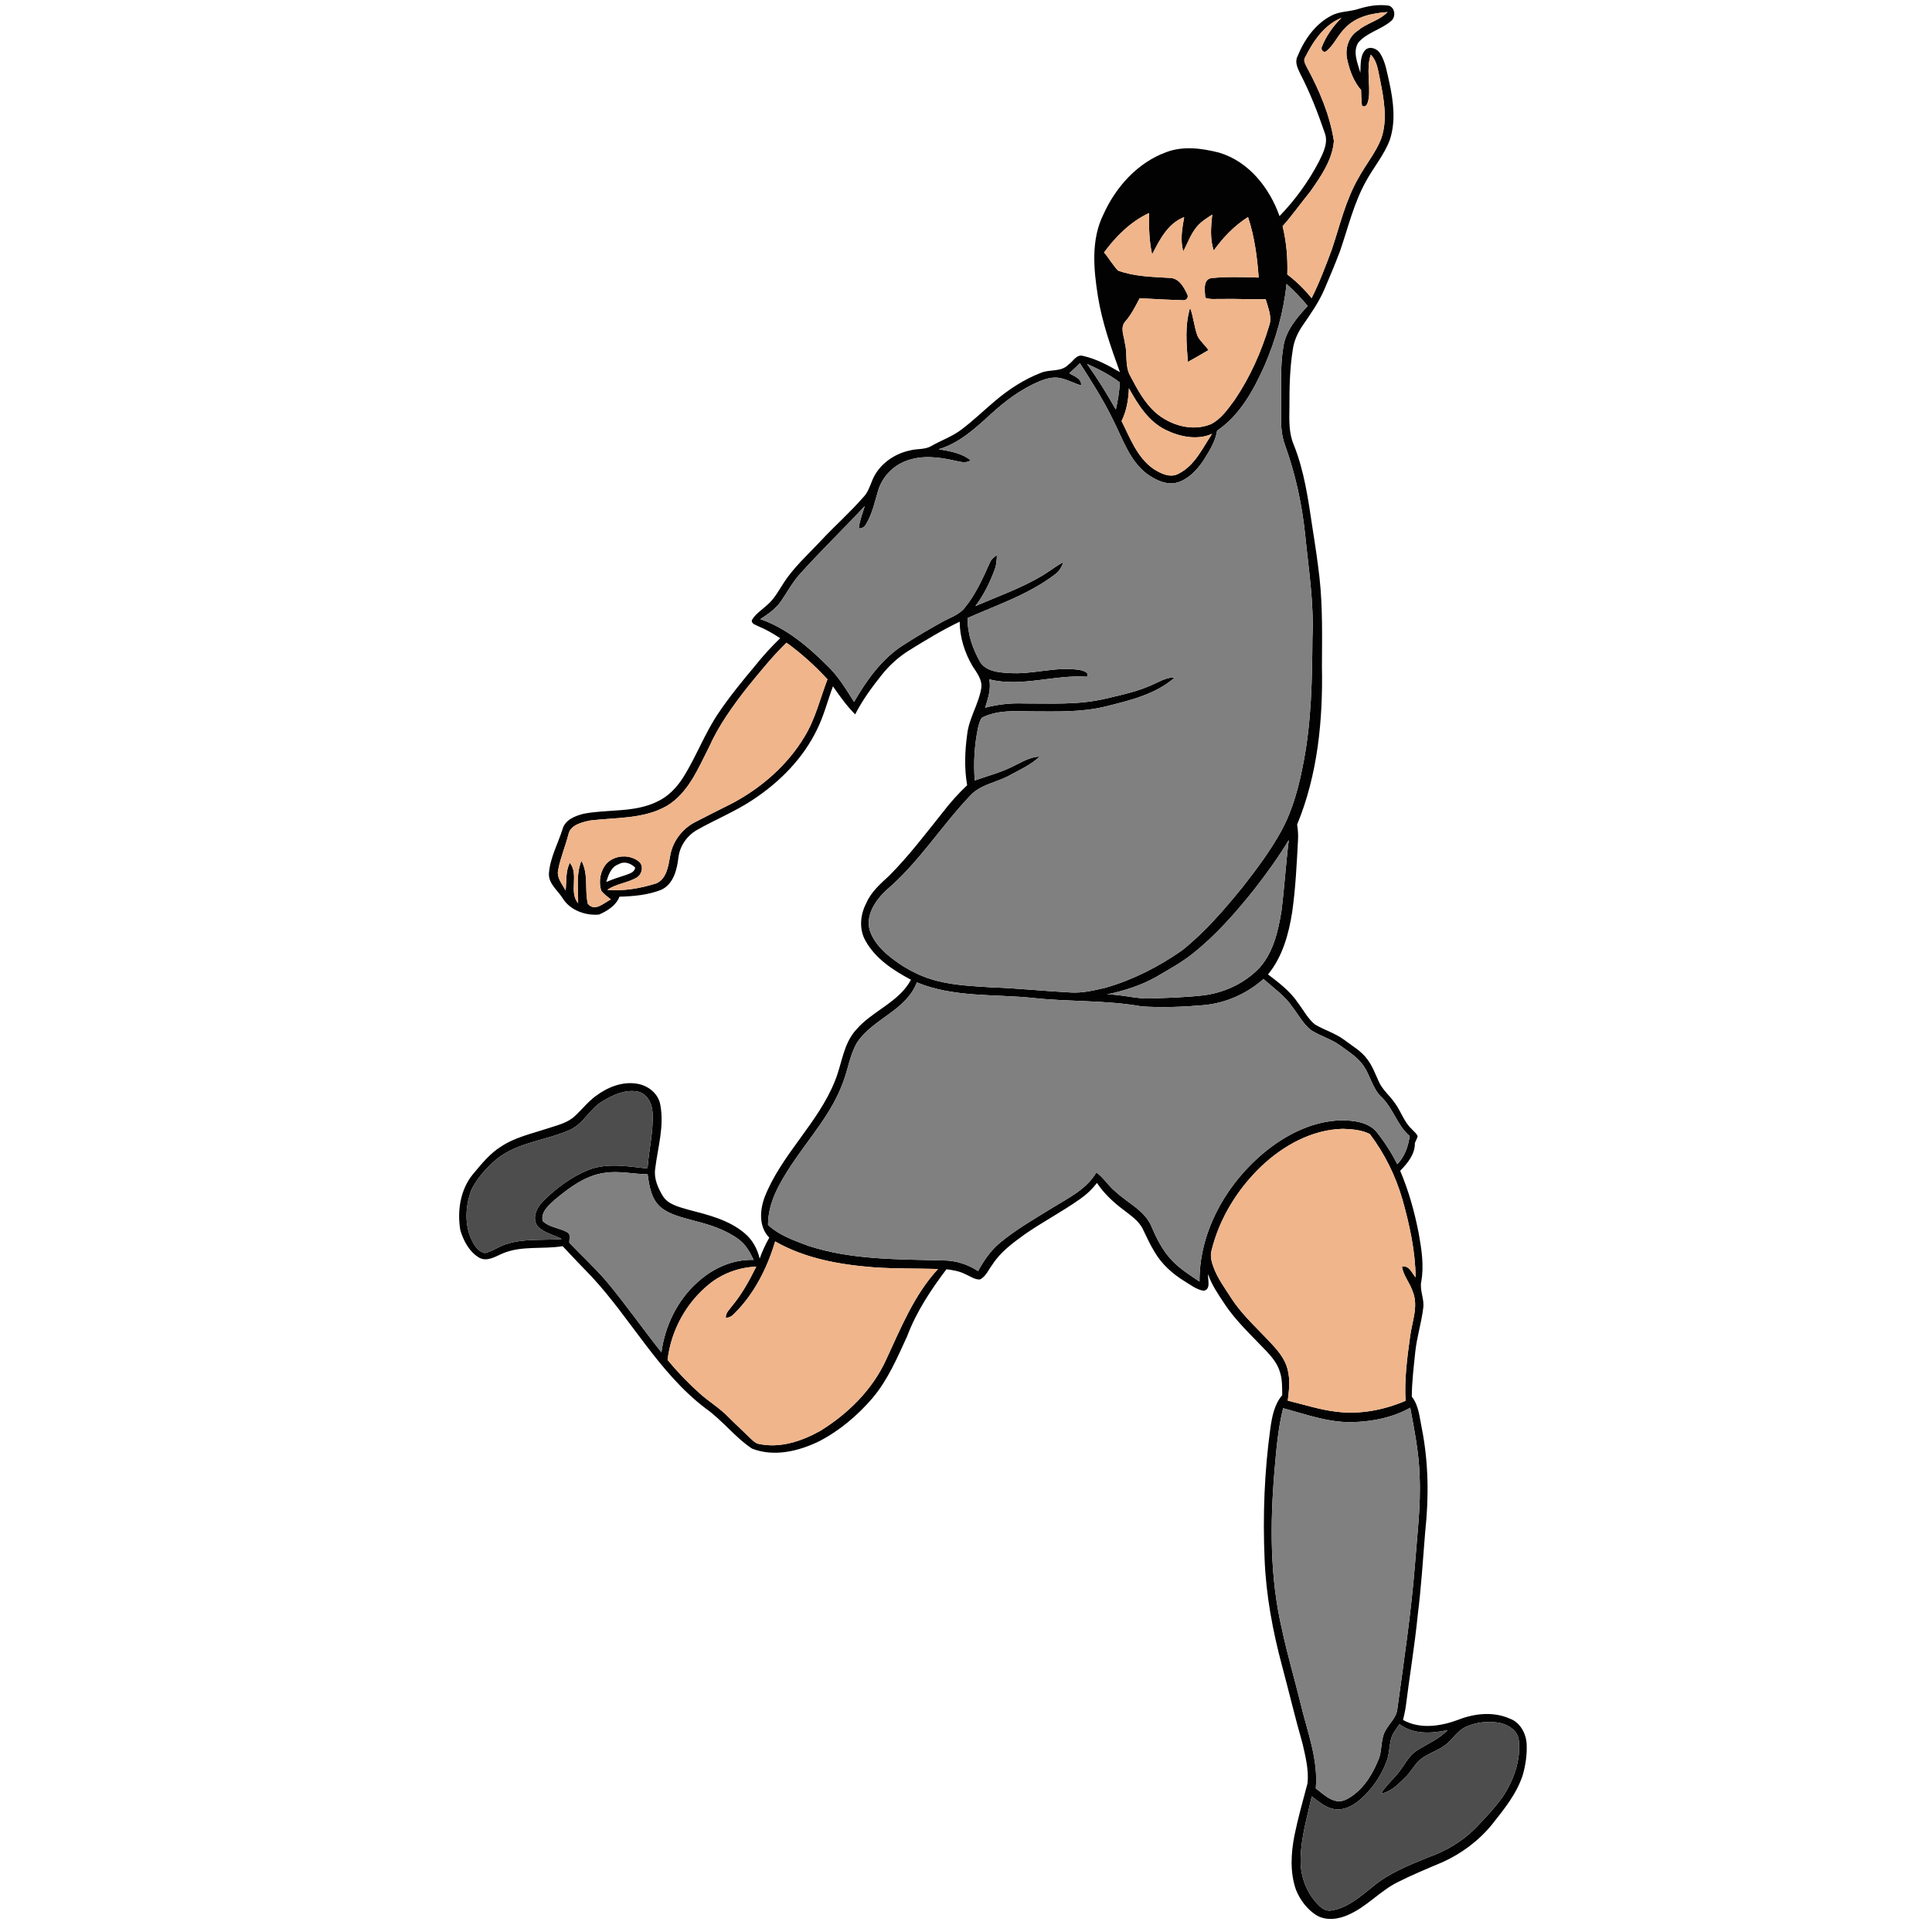 <?xml version="1.0" encoding="UTF-8" ?>
<!DOCTYPE svg PUBLIC "-//W3C//DTD SVG 1.1//EN" "http://www.w3.org/Graphics/SVG/1.1/DTD/svg11.dtd">
<svg width="1000pt" height="1000pt" viewBox="0 0 1000 1000" version="1.1" xmlns="http://www.w3.org/2000/svg">
	<g id="#020202ff">
		<path fill="#020202" opacity="1.00"
			d=" M 703.38 4.55 C 708.37 2.99 713.72 2.17 718.93 2.94 C 722.15 4.08 722.59 8.88 719.98 10.92 C 714.85 15.31 707.62 16.78 703.11 21.96 C 699.98 26.80 702.72 32.67 704.11 37.65 C 704.39 33.68 703.79 28.92 706.76 25.79 C 709.14 23.66 712.84 25.19 714.35 27.63 C 717.23 32.18 717.90 37.66 719.14 42.80 C 721.24 52.50 722.56 62.91 719.32 72.51 C 716.40 80.30 710.88 86.67 706.97 93.93 C 700.76 105.10 697.82 117.64 693.70 129.65 C 691.19 136.38 688.38 143.00 685.57 149.61 C 682.69 156.35 678.46 162.38 674.32 168.38 C 671.72 172.13 669.79 176.37 669.16 180.91 C 667.54 190.84 667.39 200.94 667.40 210.97 C 667.29 217.44 667.06 224.14 669.65 230.22 C 675.15 243.93 677.15 258.66 679.33 273.18 C 680.71 281.75 681.97 290.34 682.97 298.97 C 684.65 314.26 684.29 329.66 684.23 345.01 C 684.79 372.68 682.04 401.01 671.39 426.78 C 671.83 429.49 672.00 432.23 671.84 434.97 C 671.17 447.37 670.59 459.80 668.83 472.10 C 667.04 483.56 663.80 495.23 656.33 504.37 C 662.01 508.70 667.87 513.13 671.88 519.16 C 674.74 522.91 676.93 527.31 680.67 530.30 C 685.56 533.20 691.17 534.80 695.77 538.23 C 699.89 541.39 704.62 543.97 707.71 548.27 C 710.32 551.68 711.80 555.75 713.57 559.63 C 715.46 564.06 719.38 567.11 722.04 571.03 C 725.18 575.29 726.69 580.65 730.63 584.33 C 731.71 585.54 733.15 586.57 733.78 588.13 C 733.45 589.33 732.84 590.42 732.35 591.56 C 732.44 597.45 728.60 602.03 724.73 606.00 C 729.17 616.42 732.20 627.38 734.34 638.48 C 735.80 646.62 737.12 655.00 735.66 663.25 C 734.68 667.92 737.38 672.39 736.65 677.09 C 735.72 684.81 733.28 692.28 732.51 700.05 C 731.73 707.64 730.79 715.26 730.74 722.91 C 734.42 727.53 734.73 733.64 735.91 739.21 C 739.44 756.89 739.61 775.11 737.67 793.00 C 736.52 807.35 735.60 821.73 733.81 836.03 C 732.24 851.79 729.61 867.41 727.65 883.12 C 727.32 885.52 726.77 887.89 726.21 890.26 C 735.05 895.20 745.88 893.51 754.95 890.09 C 763.35 886.81 773.05 885.82 781.48 889.56 C 786.93 891.51 789.99 897.43 790.21 902.98 C 790.41 908.15 789.68 913.36 788.30 918.35 C 785.25 928.24 778.57 936.35 772.27 944.34 C 765.44 952.72 756.56 959.37 746.72 963.82 C 738.85 967.16 730.93 970.41 723.29 974.28 C 714.20 978.85 707.39 986.96 698.00 991.04 C 692.73 993.51 686.14 994.37 681.01 991.10 C 676.37 988.00 672.86 983.31 670.80 978.16 C 667.63 969.14 668.20 959.32 669.99 950.08 C 671.86 940.97 674.38 932.01 676.77 923.03 C 677.49 916.16 675.74 909.31 674.23 902.65 C 670.38 889.21 667.17 875.61 663.55 862.11 C 658.72 844.09 655.29 825.63 654.55 806.96 C 653.58 784.35 654.45 761.63 657.55 739.21 C 658.41 733.20 659.61 726.89 663.68 722.13 C 663.63 718.01 663.75 713.78 662.39 709.83 C 661.15 705.83 658.46 702.52 655.65 699.50 C 648.01 691.42 639.67 683.85 633.56 674.47 C 630.43 669.70 627.06 664.97 625.33 659.46 C 625.00 662.31 626.98 667.33 623.04 668.10 C 619.24 667.52 616.17 664.97 612.96 663.06 C 606.90 659.32 601.43 654.43 597.77 648.27 C 595.40 644.47 593.57 640.37 591.61 636.35 C 589.44 631.71 584.93 628.93 581.05 625.86 C 575.98 622.02 571.32 617.58 567.77 612.28 C 565.27 615.57 562.23 618.42 558.83 620.76 C 549.72 627.18 539.82 632.37 530.66 638.70 C 524.38 643.25 517.89 647.91 513.66 654.56 C 511.61 657.17 510.36 660.73 507.22 662.25 C 504.40 662.39 502.06 660.49 499.57 659.47 C 496.55 657.93 493.19 657.39 489.88 656.96 C 481.79 667.66 474.28 678.99 469.54 691.62 C 464.45 702.71 459.58 714.16 451.64 723.59 C 443.90 732.62 434.62 740.49 424.03 745.98 C 413.42 751.16 400.59 754.26 389.22 749.78 C 380.32 743.87 373.85 735.02 365.10 728.90 C 340.91 710.45 326.67 682.78 306.25 660.79 C 301.17 655.60 296.19 650.32 291.23 645.02 C 280.84 646.75 269.77 644.56 259.86 648.91 C 256.20 650.52 252.02 653.18 248.01 650.97 C 242.92 647.94 239.89 642.25 238.26 636.72 C 236.57 626.82 238.24 615.78 244.74 607.83 C 249.14 602.57 253.51 597.07 259.41 593.41 C 266.63 588.63 275.21 586.80 283.31 584.12 C 288.25 582.46 293.69 581.34 297.58 577.63 C 301.24 574.27 304.30 570.28 308.33 567.33 C 314.46 562.71 322.30 559.53 330.07 560.99 C 335.66 561.98 340.85 566.15 341.79 571.96 C 343.90 583.00 340.43 594.08 339.12 605.01 C 338.39 610.01 340.53 614.79 343.03 618.98 C 345.81 623.49 351.35 624.66 356.06 626.08 C 366.35 628.76 377.23 631.33 385.52 638.41 C 389.49 641.74 392.02 646.45 393.20 651.45 C 394.54 647.70 396.20 644.07 398.18 640.61 C 392.71 635.04 393.24 626.51 395.75 619.69 C 404.42 597.54 423.49 581.42 432.24 559.32 C 435.81 550.54 436.49 540.25 443.15 532.98 C 451.54 523.15 465.22 518.87 471.52 507.12 C 462.38 502.25 453.12 496.25 447.99 486.95 C 444.53 480.94 445.25 473.34 448.44 467.37 C 450.91 461.59 455.75 457.43 460.25 453.26 C 470.29 443.21 478.86 431.84 487.73 420.78 C 491.62 415.67 495.90 410.84 500.59 406.44 C 499.08 397.73 499.40 388.82 500.61 380.11 C 501.54 371.64 506.64 364.37 507.93 355.99 C 508.44 351.69 505.53 348.13 503.36 344.74 C 499.30 337.80 496.76 329.87 496.74 321.78 C 487.70 326.13 479.10 331.31 470.59 336.62 C 465.13 340.01 460.32 344.37 456.33 349.40 C 451.21 355.78 446.38 362.46 442.62 369.75 C 438.24 365.37 434.66 360.30 431.13 355.23 C 428.35 362.73 426.42 370.56 422.82 377.73 C 415.61 392.63 403.57 404.77 389.87 413.83 C 380.65 420.02 370.28 424.16 360.66 429.65 C 355.50 432.62 351.82 437.98 351.14 443.93 C 350.38 450.18 348.62 457.47 342.43 460.49 C 335.55 463.26 327.98 463.92 320.63 464.13 C 318.89 468.70 314.32 471.53 310.04 473.38 C 303.00 474.02 295.01 471.12 291.19 464.87 C 288.62 460.74 283.77 457.35 284.13 452.00 C 284.74 443.93 288.80 436.71 291.19 429.11 C 292.51 424.32 297.64 422.34 301.98 421.22 C 314.57 418.74 328.19 420.75 340.03 414.98 C 345.72 412.41 350.19 407.75 353.51 402.55 C 360.37 391.74 364.74 379.55 371.96 368.96 C 377.68 360.50 384.14 352.58 390.71 344.77 C 394.75 339.67 399.14 334.86 403.82 330.33 C 400.28 328.03 396.65 325.85 392.74 324.26 C 391.36 323.44 388.95 323.13 389.12 321.06 C 390.98 317.73 394.37 315.69 397.09 313.14 C 400.62 310.17 402.83 306.06 405.29 302.25 C 410.59 293.80 418.13 287.14 424.89 279.90 C 431.98 272.28 439.82 265.41 446.66 257.56 C 449.21 255.08 450.23 251.63 451.56 248.44 C 454.90 240.46 462.63 234.90 470.98 233.15 C 474.58 232.14 478.64 232.84 481.97 230.91 C 487.05 227.95 492.73 226.04 497.46 222.47 C 503.54 217.95 508.98 212.64 514.77 207.76 C 521.96 201.61 530.02 196.35 538.87 192.94 C 543.43 191.02 549.16 192.69 552.89 188.83 C 555.46 187.22 557.13 183.12 560.71 184.25 C 567.50 185.77 573.69 189.15 579.67 192.62 C 574.99 179.70 570.37 166.67 568.23 153.04 C 566.03 139.17 564.67 124.05 571.10 111.04 C 577.49 96.83 588.78 84.16 603.68 78.75 C 612.47 75.42 622.17 76.75 631.05 79.01 C 646.36 83.59 657.12 97.23 662.27 111.86 C 670.39 103.49 677.29 93.95 682.69 83.61 C 684.94 79.00 687.70 73.76 685.60 68.57 C 682.05 58.14 678.02 47.84 672.94 38.05 C 671.70 35.38 670.11 32.31 671.50 29.38 C 674.95 20.75 680.64 12.49 689.07 8.11 C 693.49 5.72 698.70 6.13 703.38 4.55 M 696.38 14.38 C 692.53 17.94 690.62 23.17 686.51 26.47 C 685.09 27.62 683.48 25.68 684.18 24.23 C 686.44 18.59 690.02 13.50 694.34 9.23 C 685.37 12.90 679.72 21.31 675.55 29.65 C 674.41 31.30 675.64 33.11 676.34 34.66 C 682.84 46.64 688.34 59.43 690.42 72.99 C 689.64 82.80 683.70 91.28 678.21 99.13 C 673.36 105.05 668.97 111.36 663.88 117.08 C 665.87 125.26 666.59 133.69 666.31 142.08 C 671.00 145.61 675.20 149.76 678.89 154.32 C 682.96 146.25 686.11 137.76 689.29 129.32 C 693.51 116.76 696.47 103.60 703.17 92.04 C 706.89 85.18 712.03 79.10 714.90 71.79 C 718.33 61.98 716.31 51.38 714.35 41.48 C 713.29 36.94 713.01 31.77 709.50 28.30 C 707.07 35.63 709.36 43.36 708.47 50.85 C 708.03 52.69 707.67 55.93 705.00 54.83 C 704.54 52.12 704.59 49.36 704.50 46.61 C 700.71 42.22 698.60 36.64 697.37 31.04 C 696.01 25.43 697.85 19.02 702.86 15.83 C 707.48 11.84 713.97 10.73 718.18 6.24 C 710.41 6.79 701.94 8.47 696.38 14.38 M 571.45 130.68 C 574.06 133.66 575.95 137.24 578.72 140.06 C 587.19 143.18 596.36 143.28 605.27 143.84 C 610.22 143.78 612.76 148.59 614.58 152.46 C 615.38 154.10 613.84 155.71 612.14 155.39 C 604.71 155.20 597.30 154.73 589.88 154.37 C 587.69 158.56 585.58 162.84 582.43 166.42 C 579.62 169.57 581.83 173.97 582.24 177.58 C 583.72 183.24 582.04 189.56 585.14 194.78 C 588.60 201.36 592.21 208.11 597.73 213.22 C 605.39 220.03 616.83 223.56 626.64 219.60 C 632.03 216.92 635.52 211.74 639.02 207.04 C 646.96 195.34 652.81 182.26 656.87 168.74 C 658.59 164.10 656.35 159.32 655.10 154.85 C 647.41 155.08 639.71 154.54 632.02 154.75 C 629.30 154.66 626.45 155.13 623.85 154.12 C 623.69 150.84 622.46 144.79 626.87 143.96 C 635.04 143.11 643.29 143.44 651.49 143.66 C 650.71 133.07 649.34 122.47 645.98 112.35 C 638.90 116.80 633.07 122.91 628.22 129.67 C 626.20 123.64 626.80 117.27 627.44 111.07 C 624.59 112.96 621.60 114.76 619.41 117.44 C 616.31 121.18 614.73 125.84 612.48 130.07 C 610.74 124.25 611.91 118.20 612.93 112.37 C 604.43 115.62 600.24 124.12 596.34 131.69 C 594.75 124.67 594.65 117.43 594.73 110.27 C 585.19 114.75 577.63 122.28 571.45 130.68 M 654.45 189.44 C 648.75 202.06 641.75 214.98 629.97 222.92 C 629.21 227.76 626.76 232.07 624.24 236.20 C 620.94 241.64 616.62 246.95 610.55 249.36 C 604.68 251.68 598.37 248.67 593.62 245.25 C 584.71 238.44 581.19 227.36 576.31 217.74 C 571.35 207.37 565.13 197.67 558.96 187.99 C 557.19 189.78 555.36 191.51 553.47 193.17 C 555.86 194.75 560.00 195.84 559.56 199.47 C 555.96 198.41 552.64 196.53 548.96 195.75 C 545.36 194.86 541.67 195.95 538.31 197.24 C 528.67 201.23 520.22 207.57 512.59 214.60 C 504.64 221.85 496.44 229.41 485.87 232.53 C 491.63 233.55 497.76 234.42 502.42 238.30 C 499.82 240.00 496.77 238.94 494.01 238.39 C 485.98 236.56 477.32 235.53 469.40 238.43 C 462.31 240.88 456.56 246.89 454.47 254.10 C 452.74 259.94 451.45 266.04 448.26 271.32 C 447.54 272.73 446.11 273.64 444.48 273.47 C 444.95 269.49 446.43 265.75 447.59 261.94 C 436.57 273.78 424.91 285.04 414.08 297.06 C 410.20 301.34 407.51 306.48 404.23 311.20 C 401.53 315.15 397.52 317.88 393.57 320.46 C 406.85 325.06 417.93 334.39 427.79 344.14 C 433.65 349.64 437.83 356.55 442.06 363.31 C 448.61 351.97 456.52 340.85 467.77 333.75 C 474.11 329.68 480.61 325.84 487.19 322.18 C 491.36 319.79 496.36 318.41 499.42 314.47 C 505.04 307.57 508.70 299.37 512.31 291.30 C 512.97 289.52 514.49 288.37 515.98 287.32 C 515.95 289.85 515.77 292.43 514.84 294.82 C 512.37 301.51 509.19 307.98 504.88 313.69 C 516.39 308.73 528.30 304.55 539.13 298.15 C 542.99 295.90 546.44 293.00 550.45 290.98 C 549.54 293.35 548.30 295.68 546.20 297.20 C 532.67 307.60 516.29 313.03 500.86 319.87 C 500.66 327.93 503.43 335.73 507.33 342.68 C 510.43 347.48 516.81 348.07 522.01 348.34 C 534.49 349.33 546.88 344.66 559.31 346.86 C 560.78 347.26 564.08 348.14 562.65 350.28 C 545.72 349.07 528.82 355.82 512.02 351.63 C 513.11 356.66 511.36 361.56 509.90 366.31 C 516.46 364.55 523.25 363.84 530.03 364.11 C 543.94 364.07 558.05 364.92 571.72 361.75 C 580.57 359.66 589.61 357.79 597.85 353.79 C 601.10 352.25 604.41 350.52 608.12 350.64 C 598.06 359.45 584.65 362.61 571.99 365.73 C 559.57 368.75 546.70 368.25 534.03 368.22 C 525.37 368.02 516.19 367.45 508.23 371.49 C 507.08 373.09 506.62 375.05 506.17 376.94 C 504.38 385.81 503.80 394.93 504.55 403.95 C 511.04 401.66 517.76 399.92 523.95 396.84 C 528.51 394.70 532.91 391.77 538.12 391.60 C 533.58 395.92 527.76 398.48 522.32 401.46 C 515.65 405.09 507.35 406.05 502.07 411.94 C 487.08 427.71 475.45 446.59 458.75 460.75 C 453.13 466.00 447.73 473.89 450.32 481.92 C 451.85 486.45 455.03 490.23 458.51 493.43 C 466.19 500.16 475.37 505.33 485.33 507.78 C 494.37 510.06 503.73 510.43 512.99 511.04 C 526.70 511.50 540.35 512.99 554.04 513.70 C 560.23 514.10 566.31 512.62 572.28 511.23 C 586.49 507.13 599.81 500.34 611.89 491.86 C 623.75 482.40 633.66 470.83 643.21 459.11 C 650.41 449.90 657.47 440.49 663.13 430.22 C 669.27 419.04 672.45 406.53 674.80 394.08 C 678.81 372.98 679.17 351.43 679.31 330.03 C 680.16 312.26 677.33 294.63 675.58 277.01 C 673.96 261.22 670.57 245.64 665.23 230.69 C 662.89 224.73 662.98 218.25 663.08 211.96 C 663.21 201.08 662.50 190.09 664.28 179.30 C 665.61 170.96 671.32 164.37 676.84 158.36 C 673.51 154.26 669.82 150.50 665.91 146.96 C 664.42 161.63 660.26 175.92 654.45 189.44 M 562.62 188.33 C 568.06 195.91 572.98 203.86 577.54 212.00 C 578.62 207.39 579.35 202.70 579.65 197.98 C 574.43 194.00 568.58 191.00 562.62 188.33 M 584.33 200.96 C 584.10 206.80 583.14 212.66 580.52 217.94 C 584.99 226.81 588.63 236.92 597.16 242.78 C 600.88 245.13 605.76 247.55 610.04 245.18 C 618.42 240.97 622.39 231.98 627.36 224.56 C 619.67 227.97 610.75 226.10 603.45 222.57 C 594.48 218.21 588.97 209.40 584.33 200.96 M 386.79 355.81 C 379.17 365.52 371.90 375.65 366.87 386.98 C 361.24 397.97 356.23 410.49 345.14 417.13 C 333.09 424.07 318.74 423.06 305.42 424.69 C 301.14 425.63 295.24 426.92 294.20 431.94 C 292.65 438.00 290.15 443.80 288.97 449.96 C 287.85 454.11 290.97 457.53 292.76 460.95 C 293.29 456.15 292.65 451.03 294.95 446.60 C 299.80 452.70 294.28 461.60 299.22 467.51 C 299.38 460.23 298.08 452.50 300.94 445.58 C 304.73 452.38 302.50 460.55 304.29 467.87 C 307.99 472.07 312.58 467.33 316.18 465.54 C 314.43 464.03 312.39 462.78 311.11 460.83 C 309.76 456.15 310.70 450.68 313.95 446.97 C 318.27 442.39 326.14 442.05 330.92 446.12 C 333.35 448.47 332.19 452.80 329.38 454.34 C 324.64 457.05 318.90 457.42 314.35 460.58 C 322.86 461.36 331.43 459.80 339.53 457.29 C 344.96 455.04 345.87 448.53 346.80 443.45 C 347.91 435.90 352.86 429.17 359.58 425.63 C 366.00 422.30 372.47 419.08 378.93 415.83 C 394.06 407.79 407.55 396.11 416.40 381.32 C 422.01 372.14 424.51 361.58 428.29 351.61 C 421.85 344.63 414.79 338.21 407.08 332.66 C 399.73 339.84 393.27 347.85 386.79 355.81 M 649.27 460.27 C 639.70 472.24 629.55 483.91 617.50 493.47 C 611.67 498.18 605.05 501.75 598.62 505.54 C 590.68 510.09 581.87 512.81 572.97 514.71 C 580.71 514.70 588.21 517.17 595.97 516.78 C 604.84 516.47 613.73 516.23 622.56 515.22 C 633.57 513.93 644.25 508.98 651.92 500.92 C 659.12 492.84 661.59 481.89 663.29 471.51 C 664.82 459.31 665.55 447.03 667.07 434.83 C 661.71 443.70 655.61 452.09 649.27 460.27 M 320.26 447.30 C 316.28 448.65 314.92 452.90 313.80 456.52 C 317.11 455.09 320.53 453.99 323.95 452.90 C 325.88 452.15 328.53 451.51 328.75 449.03 C 326.50 446.84 323.17 445.57 320.26 447.30 M 623.22 520.25 C 612.50 521.18 601.69 521.60 590.94 520.92 C 572.44 517.59 553.51 518.62 534.86 516.55 C 514.73 514.44 493.65 516.39 474.55 508.48 C 469.04 523.09 451.87 527.21 443.62 539.62 C 439.88 545.95 439.01 553.43 436.35 560.20 C 430.60 576.17 418.99 588.85 409.74 602.78 C 403.60 612.17 397.47 622.40 397.53 634.01 C 403.29 639.42 410.92 642.02 418.16 644.77 C 440.65 652.18 464.63 651.78 488.02 652.40 C 494.53 652.35 500.83 654.36 506.26 657.91 C 509.19 652.51 512.70 647.34 517.45 643.37 C 525.93 636.29 535.59 630.82 544.96 625.02 C 553.15 619.95 562.44 615.52 567.45 606.86 C 571.27 609.55 573.64 613.78 577.29 616.70 C 583.59 622.65 592.50 626.46 596.03 634.87 C 598.70 641.18 601.85 647.46 606.65 652.45 C 610.78 656.81 615.92 659.99 620.86 663.34 C 620.72 638.78 633.26 615.45 651.21 599.23 C 663.23 588.42 678.52 580.02 695.02 579.85 C 701.08 580.03 708.05 580.84 712.32 585.65 C 716.53 590.89 720.20 596.58 723.23 602.58 C 727.10 598.62 728.89 593.41 729.65 588.02 C 723.19 582.53 721.18 573.75 715.10 567.92 C 709.98 563.09 709.17 555.62 704.74 550.32 C 701.74 546.57 697.57 544.06 693.78 541.22 C 689.16 537.83 683.51 536.31 678.69 533.28 C 674.54 530.04 672.08 525.23 668.90 521.13 C 664.97 515.33 659.11 511.34 653.96 506.74 C 645.43 514.32 634.59 519.16 623.22 520.25 M 312.00 569.93 C 305.31 573.78 302.05 581.70 294.88 584.88 C 282.44 590.38 267.86 591.21 256.99 600.02 C 251.81 604.46 247.06 609.68 244.00 615.82 C 240.72 624.47 240.22 634.79 244.81 643.09 C 246.10 645.59 248.10 648.01 251.00 648.61 C 254.90 647.69 258.15 645.15 261.95 643.97 C 271.26 640.90 281.18 642.10 290.78 641.32 C 286.65 639.09 281.57 638.23 278.26 634.73 C 275.08 630.37 278.00 624.66 281.41 621.39 C 288.10 614.81 295.87 609.08 304.60 605.53 C 314.41 601.72 325.04 603.74 335.16 604.82 C 335.81 595.16 338.29 585.62 337.77 575.90 C 337.55 571.23 334.97 566.00 330.01 564.98 C 323.63 563.83 317.34 566.68 312.00 569.93 M 652.77 603.76 C 640.54 615.51 631.23 630.53 627.14 647.05 C 626.25 650.01 627.08 653.10 628.12 655.91 C 630.22 661.67 633.91 666.64 637.20 671.76 C 643.37 681.37 652.18 688.80 659.73 697.26 C 662.75 700.68 665.50 704.56 666.53 709.09 C 667.85 714.30 667.21 719.72 666.55 724.98 C 674.96 727.00 683.24 729.74 691.87 730.72 C 703.99 732.23 716.35 729.81 727.51 725.05 C 726.87 713.93 728.34 702.79 729.87 691.79 C 730.81 684.17 734.29 676.28 731.29 668.69 C 729.84 664.16 726.44 660.40 725.65 655.66 C 729.30 654.65 730.75 658.99 732.72 661.17 C 732.57 647.52 729.61 634.07 725.94 620.99 C 722.42 608.73 716.69 597.13 709.02 586.97 C 704.73 584.80 699.73 584.44 694.99 584.28 C 678.97 584.69 664.19 592.95 652.77 603.76 M 287.06 621.05 C 284.04 623.89 279.84 627.30 280.88 631.98 C 284.44 635.45 289.86 635.52 293.98 638.02 C 295.55 639.31 294.48 641.57 294.72 643.29 C 301.07 649.93 307.85 656.18 313.86 663.15 C 323.82 675.04 332.66 687.82 342.35 699.94 C 344.23 686.27 350.54 673.11 360.87 663.84 C 368.74 656.52 379.22 651.75 390.09 652.12 C 388.22 648.19 386.03 644.22 382.46 641.58 C 375.58 636.43 367.22 633.85 359.00 631.78 C 353.16 630.09 346.87 628.86 342.05 624.93 C 337.06 620.73 336.04 613.89 335.21 607.80 C 327.78 607.73 320.37 605.90 312.95 607.07 C 302.94 608.42 294.61 614.79 287.06 621.05 M 380.01 679.99 C 378.87 681.22 377.39 682.08 375.67 682.08 C 375.50 679.54 377.58 677.82 378.94 675.95 C 384.04 669.79 387.90 662.74 391.44 655.60 C 382.53 655.97 373.80 659.14 366.89 664.82 C 355.10 674.41 347.27 688.79 345.54 703.89 C 350.57 710.02 356.08 715.76 361.99 721.05 C 366.72 725.36 372.30 728.64 376.80 733.23 C 380.62 737.11 384.66 740.75 388.53 744.58 C 389.69 745.64 390.84 746.89 392.44 747.30 C 403.57 749.82 414.96 746.00 424.63 740.58 C 439.00 731.68 451.64 719.24 458.69 703.69 C 466.29 687.38 473.14 670.23 485.52 656.82 C 474.36 656.50 463.19 656.75 452.05 655.95 C 434.51 654.56 416.67 651.42 401.22 642.56 C 397.09 656.40 390.36 669.75 380.01 679.99 M 664.15 728.88 C 661.51 739.36 660.63 750.19 659.71 760.93 C 657.37 788.45 657.22 816.53 663.59 843.56 C 666.32 856.39 670.04 868.97 673.17 881.71 C 676.58 896.17 682.38 910.50 681.06 925.65 C 685.42 928.99 690.62 934.39 696.59 931.50 C 704.68 927.55 709.90 919.43 713.25 911.35 C 715.66 906.26 714.33 900.15 717.36 895.31 C 719.28 891.95 722.45 889.19 723.17 885.25 C 726.58 860.17 730.38 835.13 732.38 809.88 C 733.50 794.61 735.51 779.35 734.78 764.00 C 734.48 752.07 732.09 740.35 729.94 728.65 C 720.56 733.90 709.69 735.95 699.03 736.10 C 687.00 736.15 675.60 731.97 664.15 728.88 M 758.75 893.80 C 754.78 895.62 752.39 899.42 749.24 902.26 C 745.03 906.07 739.20 907.33 734.86 910.94 C 731.91 913.69 730.11 917.43 727.16 920.19 C 723.57 923.60 719.93 927.58 714.76 928.32 C 717.14 924.60 720.40 921.59 723.25 918.25 C 726.78 914.11 728.99 908.70 733.81 905.77 C 739.08 902.50 744.93 900.05 749.32 895.51 C 740.98 897.32 731.55 897.87 724.38 892.41 C 722.61 895.01 720.46 897.54 719.83 900.72 C 719.07 904.35 719.06 908.15 717.72 911.66 C 715.30 918.04 711.61 923.96 706.82 928.83 C 703.12 932.62 698.55 936.22 693.05 936.56 C 687.49 936.79 683.08 932.98 678.97 929.78 C 676.64 940.41 673.41 950.98 673.21 961.95 C 672.89 970.20 675.72 978.54 681.22 984.73 C 683.22 986.92 685.77 989.48 689.04 988.87 C 697.49 987.61 704.11 981.64 710.56 976.51 C 718.96 969.45 729.30 965.41 739.34 961.31 C 748.32 958.15 756.72 953.20 763.49 946.46 C 768.57 941.22 773.58 935.86 777.87 929.94 C 783.44 921.45 787.20 911.22 786.15 900.95 C 785.69 895.62 780.43 892.48 775.63 891.64 C 769.96 890.81 763.98 891.39 758.75 893.80 Z" />
		<path fill="#020202" opacity="1.00"
			d=" M 614.84 187.32 C 614.13 178.04 613.20 168.38 616.00 159.35 C 617.78 164.08 618.07 169.22 619.87 173.95 C 621.25 176.71 623.80 178.65 625.49 181.21 C 621.98 183.30 618.44 185.37 614.84 187.32 Z" />
	</g>
	<g id="#f0b58bff">
		<path fill="#f0b58b" opacity="1.00"
			d=" M 696.38 14.38 C 701.94 8.47 710.41 6.79 718.18 6.24 C 713.97 10.73 707.48 11.84 702.86 15.83 C 697.85 19.02 696.01 25.43 697.37 31.04 C 698.60 36.64 700.71 42.22 704.50 46.61 C 704.59 49.36 704.54 52.12 705.00 54.83 C 707.67 55.93 708.03 52.69 708.47 50.85 C 709.36 43.36 707.07 35.63 709.50 28.30 C 713.01 31.77 713.29 36.94 714.35 41.48 C 716.31 51.38 718.33 61.98 714.90 71.79 C 712.03 79.10 706.89 85.18 703.17 92.04 C 696.47 103.60 693.51 116.76 689.29 129.32 C 686.11 137.76 682.96 146.25 678.89 154.32 C 675.20 149.76 671.00 145.61 666.31 142.08 C 666.59 133.69 665.87 125.26 663.88 117.08 C 668.97 111.36 673.36 105.05 678.21 99.13 C 683.70 91.28 689.64 82.80 690.42 72.99 C 688.34 59.43 682.84 46.64 676.34 34.66 C 675.64 33.11 674.41 31.30 675.55 29.65 C 679.72 21.31 685.37 12.90 694.34 9.23 C 690.02 13.50 686.44 18.59 684.18 24.23 C 683.48 25.68 685.09 27.62 686.51 26.47 C 690.62 23.17 692.53 17.94 696.38 14.38 Z" />
		<path fill="#f0b58b" opacity="1.00"
			d=" M 571.45 130.68 C 577.63 122.28 585.19 114.75 594.73 110.27 C 594.65 117.43 594.75 124.67 596.34 131.69 C 600.24 124.12 604.43 115.62 612.93 112.37 C 611.91 118.20 610.74 124.25 612.48 130.07 C 614.73 125.84 616.31 121.18 619.41 117.44 C 621.60 114.76 624.59 112.96 627.44 111.07 C 626.80 117.27 626.20 123.64 628.22 129.67 C 633.07 122.91 638.90 116.80 645.98 112.35 C 649.34 122.47 650.71 133.07 651.49 143.66 C 643.29 143.44 635.04 143.11 626.87 143.96 C 622.46 144.79 623.69 150.84 623.85 154.12 C 626.45 155.13 629.30 154.66 632.02 154.75 C 639.71 154.54 647.41 155.08 655.10 154.85 C 656.35 159.32 658.59 164.10 656.87 168.74 C 652.81 182.26 646.96 195.34 639.02 207.04 C 635.52 211.74 632.03 216.92 626.64 219.60 C 616.83 223.56 605.39 220.03 597.73 213.22 C 592.21 208.11 588.60 201.36 585.14 194.78 C 582.04 189.56 583.72 183.24 582.24 177.58 C 581.83 173.97 579.62 169.57 582.43 166.42 C 585.58 162.84 587.69 158.56 589.88 154.37 C 597.30 154.73 604.71 155.20 612.14 155.39 C 613.84 155.71 615.38 154.10 614.58 152.46 C 612.76 148.59 610.22 143.78 605.27 143.84 C 596.36 143.28 587.19 143.18 578.72 140.06 C 575.95 137.24 574.06 133.66 571.45 130.68 M 614.84 187.32 C 618.44 185.37 621.98 183.30 625.49 181.21 C 623.80 178.65 621.25 176.71 619.87 173.95 C 618.07 169.22 617.78 164.08 616.00 159.35 C 613.20 168.38 614.13 178.04 614.84 187.32 Z" />
		<path fill="#f0b58b" opacity="1.00"
			d=" M 584.33 200.96 C 588.97 209.40 594.48 218.21 603.45 222.57 C 610.75 226.10 619.67 227.97 627.36 224.56 C 622.39 231.98 618.42 240.97 610.04 245.18 C 605.76 247.55 600.88 245.13 597.16 242.78 C 588.63 236.92 584.99 226.81 580.52 217.94 C 583.14 212.66 584.10 206.80 584.33 200.96 Z" />
		<path fill="#f0b58b" opacity="1.00"
			d=" M 386.79 355.81 C 393.27 347.85 399.73 339.84 407.08 332.66 C 414.79 338.21 421.85 344.63 428.29 351.61 C 424.51 361.58 422.01 372.14 416.40 381.32 C 407.55 396.11 394.06 407.79 378.93 415.83 C 372.47 419.08 366.00 422.30 359.58 425.63 C 352.86 429.17 347.91 435.90 346.80 443.45 C 345.87 448.53 344.96 455.04 339.53 457.29 C 331.43 459.80 322.86 461.36 314.35 460.58 C 318.90 457.42 324.64 457.05 329.38 454.34 C 332.19 452.80 333.35 448.47 330.92 446.12 C 326.14 442.05 318.27 442.39 313.95 446.97 C 310.70 450.68 309.76 456.15 311.11 460.83 C 312.39 462.78 314.43 464.03 316.18 465.54 C 312.58 467.33 307.99 472.07 304.29 467.87 C 302.50 460.55 304.73 452.38 300.94 445.58 C 298.08 452.50 299.38 460.23 299.22 467.51 C 294.28 461.60 299.80 452.70 294.95 446.60 C 292.65 451.03 293.29 456.15 292.76 460.95 C 290.97 457.53 287.85 454.11 288.97 449.96 C 290.15 443.80 292.65 438.00 294.20 431.94 C 295.24 426.92 301.14 425.63 305.42 424.69 C 318.74 423.06 333.09 424.07 345.14 417.13 C 356.23 410.49 361.24 397.97 366.87 386.98 C 371.90 375.65 379.17 365.52 386.79 355.81 Z" />
		<path fill="#f0b58b" opacity="1.00"
			d=" M 652.77 603.76 C 664.19 592.95 678.97 584.69 694.99 584.28 C 699.73 584.44 704.73 584.80 709.02 586.97 C 716.69 597.13 722.42 608.73 725.94 620.99 C 729.61 634.07 732.57 647.52 732.72 661.17 C 730.75 658.99 729.30 654.65 725.65 655.66 C 726.44 660.40 729.84 664.16 731.29 668.69 C 734.29 676.28 730.81 684.17 729.87 691.79 C 728.34 702.79 726.87 713.93 727.51 725.05 C 716.35 729.81 703.99 732.23 691.87 730.72 C 683.24 729.74 674.96 727.00 666.55 724.98 C 667.21 719.72 667.85 714.30 666.53 709.09 C 665.50 704.56 662.75 700.68 659.73 697.26 C 652.18 688.80 643.37 681.37 637.20 671.76 C 633.91 666.64 630.22 661.67 628.12 655.91 C 627.08 653.10 626.25 650.01 627.14 647.05 C 631.23 630.53 640.54 615.51 652.77 603.76 Z" />
		<path fill="#f0b58b" opacity="1.00"
			d=" M 380.01 679.99 C 390.36 669.75 397.09 656.40 401.22 642.56 C 416.67 651.42 434.51 654.56 452.05 655.95 C 463.19 656.75 474.36 656.50 485.52 656.82 C 473.14 670.23 466.29 687.38 458.69 703.69 C 451.64 719.24 439.00 731.68 424.63 740.58 C 414.96 746.00 403.57 749.82 392.44 747.30 C 390.84 746.89 389.69 745.64 388.53 744.58 C 384.66 740.75 380.62 737.11 376.80 733.23 C 372.30 728.64 366.72 725.36 361.99 721.05 C 356.08 715.76 350.57 710.02 345.54 703.89 C 347.27 688.79 355.10 674.41 366.89 664.82 C 373.80 659.14 382.53 655.97 391.44 655.60 C 387.90 662.74 384.04 669.79 378.94 675.95 C 377.58 677.82 375.50 679.54 375.67 682.08 C 377.39 682.08 378.87 681.22 380.01 679.99 Z" />
	</g>
	<g id="#f11b27ff">
		<path fill="grey" opacity="1.00"
			d=" M 654.45 189.44 C 660.26 175.92 664.42 161.63 665.91 146.96 C 669.82 150.50 673.51 154.26 676.84 158.36 C 671.32 164.37 665.61 170.96 664.28 179.30 C 662.50 190.09 663.21 201.08 663.08 211.96 C 662.98 218.25 662.89 224.73 665.23 230.69 C 670.57 245.64 673.96 261.22 675.58 277.01 C 677.33 294.63 680.16 312.26 679.31 330.03 C 679.17 351.43 678.81 372.98 674.80 394.08 C 672.45 406.53 669.27 419.04 663.13 430.22 C 657.47 440.49 650.41 449.90 643.21 459.11 C 633.66 470.83 623.75 482.40 611.89 491.86 C 599.81 500.34 586.49 507.13 572.28 511.23 C 566.31 512.62 560.23 514.10 554.04 513.70 C 540.35 512.99 526.70 511.50 512.99 511.04 C 503.73 510.43 494.37 510.06 485.33 507.78 C 475.37 505.33 466.19 500.16 458.51 493.43 C 455.03 490.23 451.85 486.45 450.32 481.92 C 447.73 473.89 453.13 466.00 458.75 460.75 C 475.45 446.59 487.08 427.71 502.07 411.94 C 507.35 406.05 515.65 405.09 522.32 401.46 C 527.76 398.48 533.58 395.92 538.12 391.60 C 532.91 391.77 528.51 394.70 523.95 396.84 C 517.76 399.92 511.04 401.66 504.55 403.95 C 503.80 394.93 504.38 385.81 506.17 376.94 C 506.62 375.05 507.08 373.09 508.23 371.49 C 516.19 367.45 525.37 368.02 534.03 368.22 C 546.70 368.25 559.57 368.75 571.99 365.73 C 584.65 362.61 598.06 359.45 608.12 350.64 C 604.41 350.52 601.10 352.25 597.85 353.79 C 589.61 357.79 580.57 359.66 571.72 361.75 C 558.05 364.92 543.94 364.07 530.03 364.11 C 523.25 363.84 516.46 364.55 509.90 366.31 C 511.36 361.56 513.11 356.66 512.02 351.63 C 528.82 355.82 545.72 349.07 562.65 350.28 C 564.08 348.14 560.78 347.26 559.31 346.86 C 546.88 344.66 534.49 349.33 522.01 348.34 C 516.81 348.07 510.43 347.48 507.33 342.68 C 503.43 335.73 500.66 327.93 500.86 319.87 C 516.29 313.03 532.67 307.60 546.20 297.20 C 548.30 295.68 549.54 293.35 550.45 290.98 C 546.44 293.00 542.99 295.90 539.13 298.15 C 528.30 304.55 516.39 308.73 504.88 313.69 C 509.19 307.98 512.37 301.51 514.84 294.82 C 515.77 292.43 515.95 289.85 515.98 287.32 C 514.49 288.37 512.97 289.52 512.31 291.30 C 508.70 299.37 505.04 307.57 499.42 314.47 C 496.36 318.41 491.36 319.79 487.19 322.18 C 480.61 325.84 474.11 329.68 467.77 333.75 C 456.52 340.85 448.61 351.97 442.06 363.31 C 437.83 356.55 433.65 349.64 427.79 344.14 C 417.93 334.39 406.85 325.06 393.57 320.46 C 397.52 317.88 401.53 315.15 404.23 311.20 C 407.51 306.48 410.20 301.34 414.08 297.06 C 424.91 285.04 436.57 273.78 447.59 261.94 C 446.43 265.75 444.95 269.49 444.48 273.47 C 446.11 273.64 447.54 272.73 448.26 271.32 C 451.45 266.04 452.74 259.94 454.47 254.10 C 456.56 246.89 462.31 240.88 469.40 238.43 C 477.32 235.53 485.98 236.56 494.01 238.39 C 496.77 238.94 499.82 240.00 502.42 238.30 C 497.76 234.42 491.63 233.55 485.87 232.53 C 496.44 229.41 504.64 221.85 512.59 214.60 C 520.22 207.57 528.67 201.23 538.31 197.24 C 541.67 195.95 545.36 194.86 548.96 195.75 C 552.64 196.53 555.96 198.41 559.56 199.47 C 560.00 195.84 555.86 194.75 553.47 193.17 C 555.36 191.51 557.19 189.78 558.96 187.99 C 565.13 197.67 571.35 207.37 576.31 217.74 C 581.19 227.36 584.71 238.44 593.62 245.25 C 598.37 248.67 604.68 251.68 610.55 249.36 C 616.62 246.95 620.94 241.64 624.24 236.20 C 626.76 232.07 629.21 227.76 629.97 222.92 C 641.75 214.98 648.75 202.06 654.45 189.44 Z" />
		<path fill="grey" opacity="1.00"
			d=" M 562.62 188.33 C 568.58 191.00 574.43 194.00 579.65 197.98 C 579.35 202.70 578.62 207.39 577.54 212.00 C 572.98 203.86 568.06 195.91 562.62 188.33 Z" />
		<path fill="grey" opacity="1.00"
			d=" M 649.27 460.27 C 655.61 452.09 661.71 443.70 667.07 434.83 C 665.55 447.03 664.82 459.31 663.29 471.51 C 661.59 481.89 659.12 492.84 651.92 500.92 C 644.25 508.98 633.57 513.93 622.56 515.22 C 613.73 516.23 604.84 516.47 595.97 516.78 C 588.21 517.17 580.71 514.70 572.97 514.71 C 581.87 512.81 590.68 510.09 598.62 505.54 C 605.05 501.75 611.67 498.18 617.50 493.47 C 629.55 483.91 639.70 472.24 649.27 460.27 Z" />
	</g>
	<g id="#2b3dcdff">
		<path fill="grey" opacity="1.00"
			d=" M 623.22 520.25 C 634.59 519.16 645.43 514.32 653.96 506.74 C 659.11 511.34 664.97 515.33 668.90 521.13 C 672.08 525.23 674.54 530.04 678.69 533.28 C 683.51 536.31 689.16 537.83 693.78 541.22 C 697.57 544.06 701.74 546.57 704.74 550.32 C 709.17 555.62 709.98 563.09 715.10 567.92 C 721.18 573.75 723.19 582.53 729.65 588.02 C 728.89 593.41 727.10 598.62 723.23 602.58 C 720.20 596.58 716.53 590.89 712.32 585.65 C 708.05 580.84 701.08 580.03 695.02 579.85 C 678.52 580.02 663.23 588.42 651.21 599.23 C 633.26 615.45 620.72 638.78 620.86 663.34 C 615.92 659.99 610.78 656.81 606.65 652.45 C 601.85 647.46 598.70 641.18 596.03 634.87 C 592.50 626.46 583.59 622.65 577.29 616.70 C 573.64 613.78 571.27 609.55 567.45 606.86 C 562.44 615.52 553.15 619.95 544.96 625.02 C 535.59 630.82 525.93 636.29 517.45 643.37 C 512.70 647.34 509.19 652.51 506.26 657.91 C 500.83 654.36 494.53 652.35 488.02 652.40 C 464.63 651.78 440.65 652.18 418.16 644.77 C 410.92 642.02 403.29 639.42 397.53 634.01 C 397.47 622.40 403.60 612.17 409.74 602.78 C 418.99 588.85 430.60 576.17 436.35 560.20 C 439.01 553.43 439.88 545.95 443.62 539.62 C 451.87 527.21 469.04 523.09 474.55 508.48 C 493.65 516.39 514.73 514.44 534.86 516.55 C 553.51 518.62 572.44 517.59 590.94 520.92 C 601.69 521.60 612.50 521.18 623.22 520.25 Z" />
		<path fill="grey" opacity="1.00"
			d=" M 287.06 621.05 C 294.61 614.79 302.94 608.42 312.95 607.07 C 320.37 605.90 327.78 607.73 335.21 607.80 C 336.04 613.89 337.06 620.73 342.05 624.93 C 346.87 628.86 353.16 630.09 359.00 631.78 C 367.22 633.85 375.58 636.43 382.46 641.58 C 386.03 644.22 388.22 648.19 390.09 652.12 C 379.22 651.75 368.74 656.52 360.87 663.84 C 350.54 673.11 344.23 686.27 342.35 699.94 C 332.66 687.82 323.82 675.04 313.86 663.15 C 307.85 656.18 301.07 649.93 294.72 643.29 C 294.48 641.57 295.55 639.31 293.98 638.02 C 289.86 635.52 284.44 635.45 280.88 631.98 C 279.84 627.30 284.04 623.89 287.06 621.05 Z" />
		<path fill="grey" opacity="1.00"
			d=" M 664.15 728.88 C 675.60 731.97 687.00 736.15 699.03 736.10 C 709.69 735.95 720.56 733.90 729.94 728.65 C 732.09 740.35 734.48 752.07 734.78 764.00 C 735.51 779.35 733.50 794.61 732.38 809.88 C 730.38 835.13 726.58 860.17 723.17 885.25 C 722.45 889.19 719.28 891.95 717.36 895.31 C 714.33 900.15 715.66 906.26 713.25 911.35 C 709.90 919.43 704.68 927.55 696.59 931.50 C 690.62 934.39 685.42 928.99 681.06 925.65 C 682.38 910.50 676.58 896.17 673.17 881.71 C 670.04 868.97 666.32 856.39 663.59 843.56 C 657.22 816.53 657.37 788.45 659.71 760.93 C 660.63 750.19 661.51 739.36 664.15 728.88 Z" />
	</g>
	<g id="#4d4d4dff">
		<path fill="#4d4d4d" opacity="1.00"
			d=" M 312.00 569.93 C 317.34 566.68 323.63 563.83 330.01 564.98 C 334.97 566.00 337.55 571.23 337.77 575.90 C 338.29 585.62 335.81 595.16 335.16 604.82 C 325.04 603.74 314.41 601.72 304.60 605.53 C 295.87 609.08 288.10 614.81 281.41 621.39 C 278.00 624.66 275.08 630.37 278.26 634.73 C 281.57 638.23 286.65 639.09 290.78 641.32 C 281.18 642.10 271.26 640.90 261.95 643.97 C 258.15 645.15 254.90 647.69 251.00 648.61 C 248.10 648.01 246.10 645.59 244.81 643.09 C 240.22 634.79 240.72 624.47 244.00 615.82 C 247.06 609.68 251.81 604.46 256.99 600.02 C 267.86 591.21 282.44 590.38 294.88 584.88 C 302.05 581.70 305.31 573.78 312.00 569.93 Z" />
		<path fill="#4d4d4d" opacity="1.00"
			d=" M 758.75 893.80 C 763.98 891.39 769.96 890.81 775.63 891.64 C 780.43 892.48 785.69 895.62 786.15 900.95 C 787.20 911.22 783.44 921.45 777.87 929.94 C 773.58 935.86 768.57 941.22 763.49 946.46 C 756.72 953.20 748.32 958.15 739.34 961.31 C 729.30 965.41 718.96 969.45 710.56 976.51 C 704.11 981.64 697.49 987.61 689.04 988.87 C 685.77 989.48 683.22 986.92 681.22 984.73 C 675.72 978.54 672.89 970.20 673.21 961.95 C 673.41 950.98 676.64 940.41 678.97 929.78 C 683.08 932.98 687.49 936.79 693.05 936.56 C 698.55 936.22 703.12 932.62 706.82 928.83 C 711.61 923.96 715.30 918.04 717.72 911.66 C 719.06 908.15 719.07 904.35 719.83 900.72 C 720.46 897.54 722.61 895.01 724.38 892.41 C 731.55 897.87 740.98 897.32 749.32 895.51 C 744.93 900.05 739.08 902.50 733.81 905.77 C 728.99 908.70 726.78 914.11 723.25 918.25 C 720.40 921.59 717.14 924.60 714.76 928.32 C 719.93 927.58 723.57 923.60 727.16 920.19 C 730.11 917.43 731.91 913.69 734.86 910.94 C 739.20 907.33 745.03 906.07 749.24 902.26 C 752.39 899.42 754.78 895.62 758.75 893.80 Z" />
	</g>
</svg>
